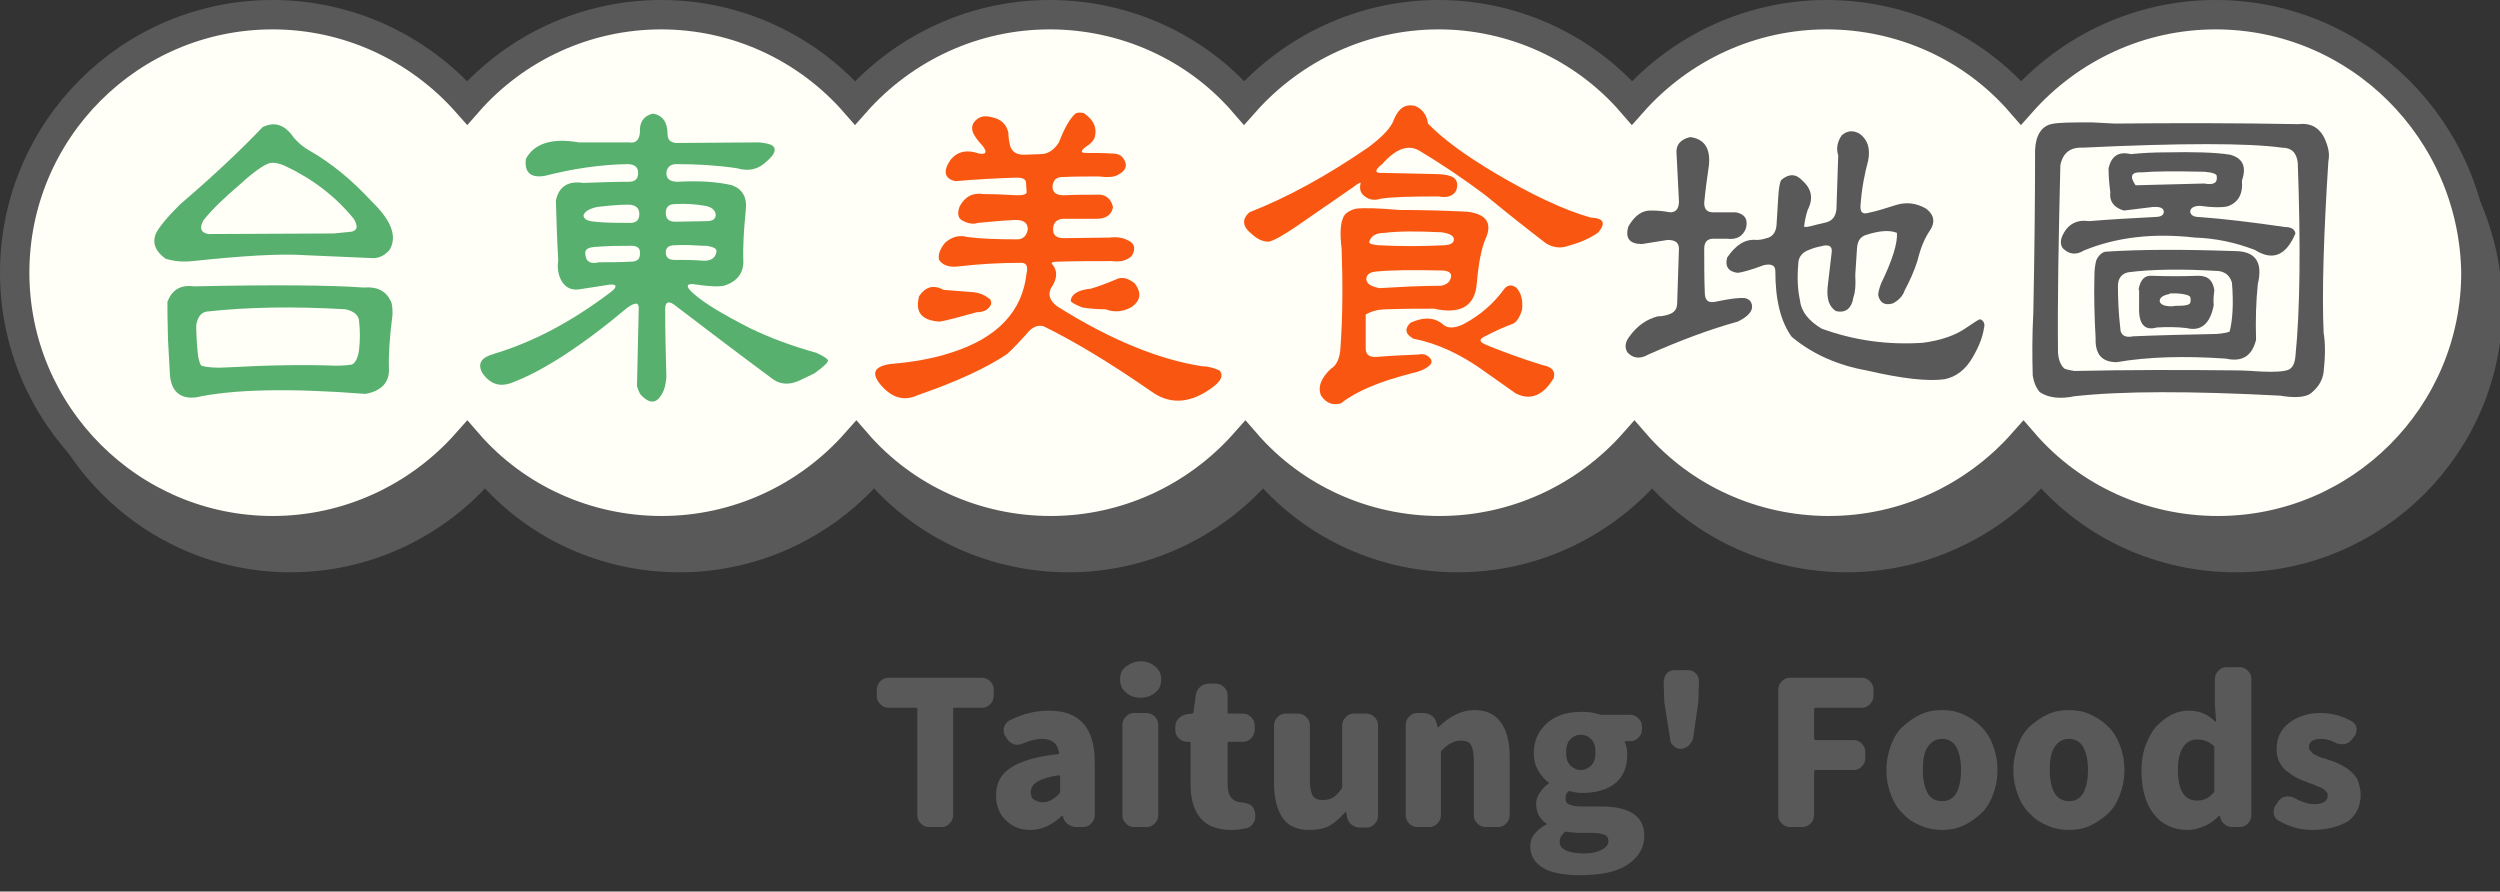 <?xml version="1.0" encoding="utf-8"?>
<!-- Generator: Adobe Illustrator 24.3.0, SVG Export Plug-In . SVG Version: 6.00 Build 0)  -->
<svg version="1.1" id="圖層_1" xmlns="http://www.w3.org/2000/svg" xmlns:xlink="http://www.w3.org/1999/xlink" x="0px" y="0px"
	 width="425.4px" height="151.7px" viewBox="0 0 425.4 151.7" style="enable-background:new 0 0 425.4 151.7;" xml:space="preserve"
	>
<rect x="0" y="0" width="425.4" height="151.7" fill="#333333" stroke="none"/>
<style type="text/css">
	.st0{fill:#595959;stroke:#595959;stroke-width:3;stroke-miterlimit:10;}
	.st1{fill:#FFFFF8;}
	.st2{fill:none;stroke:#595959;stroke-width:5;stroke-miterlimit:10;}
	.st3{enable-background:new    ;}
	.st4{fill:#58B06E;}
	.st5{fill:#F95711;}
	.st6{fill:#595959;}
</style>
<g id="Group_172" transform="translate(-121.51 195.926)">
	<g id="Group_116" transform="translate(127.05 -187.843)">
		<path id="Path_423" class="st0" d="M374.5,0c-12.7,0-24.7,5.5-33.1,15C333.1,5.5,321,0,308.4,0c-12.7,0-24.7,5.5-33.1,15
			C267,5.5,254.9,0,242.2,0c-12.7,0-24.7,5.5-33.1,15c-8.3-9.6-20.4-15-33.1-15c-12.7,0-24.7,5.5-33.1,15C134.7,5.5,122.7,0,110,0
			C97.3,0,85.3,5.5,76.9,15C68.6,5.5,56.6,0,43.9,0C19.6,0,0,19.7,0,43.9s19.7,43.9,43.9,43.9l0,0c12.7,0,24.7-5.5,33.1-15
			c8.3,9.6,20.4,15,33.1,15c12.7,0,24.7-5.5,33.1-15c8.3,9.6,20.4,15,33.1,15c12.7,0,24.7-5.5,33.1-15c8.3,9.6,20.4,15,33.1,15
			c12.7,0,24.7-5.5,33.1-15c8.3,9.6,20.4,15,33.1,15c12.7,0,24.7-5.5,33.1-15c8.3,9.6,20.4,15,33.1,15c24.2,0,43.9-19.7,43.9-43.9
			c0,0,0,0,0,0C418.4,19.6,398.7,0,374.5,0z"/>
	</g>
	<g id="Group_117" transform="translate(124.01 -193.426)">
		<circle id="Ellipse_7" class="st1" cx="43.9" cy="43.9" r="43.9"/>
		<circle id="Ellipse_8" class="st1" cx="110" cy="43.9" r="43.9"/>
		<circle id="Ellipse_9" class="st1" cx="176.1" cy="43.9" r="43.9"/>
		<circle id="Ellipse_10" class="st1" cx="242.3" cy="43.9" r="43.9"/>
		<circle id="Ellipse_11" class="st1" cx="308.4" cy="43.9" r="43.9"/>
		<circle id="Ellipse_12" class="st1" cx="374.5" cy="43.9" r="43.9"/>
	</g>
	<g id="Group_118" transform="translate(124.01 -193.426)">
		<path id="Path_424" class="st2" d="M374.5,0c-12.7,0-24.7,5.5-33.1,15c-8.3-9.6-20.4-15-33.1-15c-12.7,0-24.7,5.5-33.1,15
			C267,5.5,254.9,0,242.3,0c-12.7,0-24.7,5.5-33.1,15c-8.3-9.6-20.4-15-33.1-15c-12.7,0-24.7,5.5-33.1,15C134.7,5.5,122.7,0,110,0
			C97.3,0,85.3,5.5,77,15C68.6,5.5,56.6,0,43.9,0C19.6,0,0,19.7,0,43.9s19.7,43.9,43.9,43.9l0,0c12.7,0,24.7-5.5,33.1-15
			c8.3,9.6,20.4,15,33.1,15c12.7,0,24.7-5.5,33.1-15c8.3,9.6,20.4,15,33.1,15c12.7,0,24.7-5.5,33.1-15c8.3,9.6,20.4,15,33.1,15
			c12.7,0,24.7-5.5,33.1-15c8.3,9.6,20.4,15,33.1,15c12.7,0,24.7-5.5,33.1-15c8.3,9.6,20.4,15,33.1,15c24.2,0,43.9-19.7,43.9-43.9v0
			C418.4,19.6,398.7,0,374.5,0z"/>
	</g>
	<g class="st3">
		<path class="st4" d="M166.2-174.3c2.1-1,3.8-0.4,5.3,1.8c0.8,0.9,1.6,1.6,2.5,2.1c3.9,2.2,7.5,5.2,10.9,8.9
			c3.3,3.2,4.2,5.9,2.9,8.1c-0.8,0.9-1.7,1.4-2.8,1.4l-11.5-0.5c-4.3-0.3-10.7,0.1-19.2,1c-1.8,0.2-3.3,0-4.6-0.4
			c-1.7-1.2-2.3-2.6-1.7-4.2c0.5-1.1,1.9-2.8,4.1-5C157.7-165.9,162.4-170.3,166.2-174.3z M154.5-147.2c13.7-0.3,23.4-0.2,28.9,0.2
			c2.3-0.2,3.8,0.6,4.6,2.3c0.3,0.6,0.3,1.4,0.3,2.3c-0.5,3.9-0.7,7-0.6,9.4c0,2.2-1.3,3.6-4,4.1c-12.9-1-22.5-0.8-28.9,0.6
			c-2.8,0.3-4.3-1.2-4.4-4.3l-0.3-5.5c-0.1-3.1-0.1-5.2-0.1-6.5C150.8-146.6,152.2-147.5,154.5-147.2z M180.3-143.3
			c-8.6-0.5-16.5-0.4-23.7,0.4c-0.9,0.2-1.5,1-1.7,2.3c0,1.4,0.1,3.1,0.3,5.2c0.2,1,0.4,1.6,0.6,1.7c1,0.3,2.4,0.4,4.1,0.3
			c7.2-0.4,13.5-0.5,18.8-0.3c1.2,0,2.1-0.1,2.7-0.2c0.6-0.3,1-1.1,1.2-2.4c0.2-1.7,0.2-3.4,0-5.1
			C182.5-142.3,181.7-143,180.3-143.3z M167.5-168.2c-1.1,0.3-2.8,1.5-5.1,3.6c-2.7,2.3-4.8,4.3-6.3,6.2c-0.7,1.3-0.4,2.1,0.9,2.3
			l21.3-0.1l3-0.3c1-0.2,1.2-0.9,0.4-2.2c-3.1-3.8-7-6.8-11.7-9C168.9-168.2,168-168.3,167.5-168.2z"/>
		<path class="st4" d="M230.4-173.4c-0.1-1.7,0.6-2.8,2.2-3.2c1.7,0.3,2.5,1.5,2.5,3.5c0,1.1,0.7,1.6,2,1.5l13.6-0.1
			c1.1,0.1,1.8,0.3,2.2,0.5c0.8,0.6,0.5,1.5-0.9,2.7c-1.4,1.4-3.1,1.8-5.1,1.2c-3.4-0.5-6.8-0.7-10.3-0.7c-1,0-1.6,0.5-1.7,1.5
			c0,1,0.6,1.5,1.9,1.5c3.7-0.2,6.8,0,9.3,0.6c1.8,0.7,2.6,2.1,2.3,4.4c-0.3,3-0.5,5.9-0.4,8.6c0,2-1.1,3.4-3.3,4.1
			c-1,0.2-2.8,0.1-5.4-0.3c-1.1,0-1,0.6,0.3,1.7c1.8,1.6,5,3.5,9.5,5.8c3.3,1.6,7,3,11.3,4.2c1.3,0.6,1.9,1,2,1.3
			c0,0.4-0.8,1.1-2.3,2.2l-2.5,1.2c-1.9,0.9-3.6,0.7-5.1-0.6c-5.4-4-10.8-8.1-16.3-12.3c-1-0.7-1.5-0.4-1.5,0.8
			c0,3.8,0.1,7.7,0.2,11.6c-0.1,1.3-0.4,2.4-1,3.2c-0.9,1.3-2,1.2-3.4-0.3c-0.3-0.5-0.5-1-0.6-1.5l0.3-13.2c0-1-0.6-1-1.9-0.1
			c-8,6.7-14.6,10.9-19.7,12.8c-2.1,0.8-3.8,0.2-5.1-1.8c-0.7-1.5-0.1-2.5,2-3.1c6.7-2,13.3-5.5,19.9-10.5c1.2-0.9,1.1-1.4-0.1-1.3
			l-5.2,0.8c-1.2,0.2-2.2-0.2-2.9-1.2c-0.7-1.1-0.9-2.4-0.7-3.7c-0.2-3.4-0.3-6.8-0.4-10.2c0.5-2.4,2.1-3.4,4.7-3
			c2.6-0.1,5.2-0.2,7.7-0.2c1.1,0,1.6-0.5,1.6-1.5c0-1-0.6-1.5-1.9-1.5c-4.7,0.1-9.3,0.8-14,2c-2.4,0.4-3.5-0.6-3.2-2.9
			c1.4-2.6,4.4-3.6,9-2.8h8.5C229.7-171.5,230.3-172.1,230.4-173.4z M228.4-161.1c-1.8,0-3.6,0.2-5.3,0.4c-1.4,0.3-2.1,0.8-2.3,1.4
			c0,0.6,0.6,1,1.9,1.1c1.9,0.2,4,0.2,6,0.2c1.1,0,1.6-0.5,1.6-1.5S229.7-161.1,228.4-161.1z M228.9-154.1c-1.8,0-3.9,0-6.3,0.2
			c-1,0.1-1.5,0.4-1.5,1c0,1.4,0.8,2,2.3,1.6c1.7,0,3.5,0,5.4-0.1c1.1,0,1.6-0.4,1.6-1.3C230.5-153.7,230-154.1,228.9-154.1z
			 M241.5-160.9c-1.7-0.3-3.4-0.4-5.1-0.3c-1.1,0-1.6,0.5-1.6,1.5s0.5,1.5,1.6,1.5l5.4-0.1c1,0,1.5-0.4,1.5-1.1
			C243.2-160.2,242.6-160.7,241.5-160.9z M241.7-154.1h-0.5c-1.6-0.1-3.2-0.2-4.8-0.1c-1.1,0-1.6,0.4-1.6,1.2c0,0.9,0.5,1.3,1.5,1.3
			c1.5,0,3,0,4.4,0.1c1.6,0.2,2.5-0.3,2.7-1.4C243.6-153.6,243-153.9,241.7-154.1z"/>
	</g>
	<g class="st3">
		<path class="st5" d="M304.5-176.6c0.3-0.2,0.8-0.2,1.4-0.1c1.8,1.2,2.4,2.7,1.8,4.4c-0.2,0.3-0.5,0.7-0.9,1
			c-1.4,0.9-1.6,1.4-0.5,1.4c1.4,0,2.9,0,4.5,0.1c1.1,0,1.8,0.4,2.2,1.5c0.3,0.9-0.2,1.6-1.4,2.2c-0.6,0.3-1.6,0.4-3.1,0.2
			c-2,0-4.1,0-6.2,0.1c-1.1,0-1.6,0.6-1.7,1.6c0,1,0.6,1.5,1.9,1.5c2.1-0.1,4.1-0.1,6.2-0.1c1.1,0.1,1.9,0.8,2.2,2.1
			c-0.2,1.2-1,1.9-2.5,2h-5.8c-1.3,0-1.9,0.7-1.9,1.8c0,1,0.6,1.5,1.8,1.5l7.8-0.1c1.5-0.2,2.7,0.1,3.7,0.8c0.6,0.5,0.7,1.3,0.1,2.3
			c-0.8,0.8-1.9,1.1-3.4,0.9c-3,0-6.1,0-9.2,0.1c-1,0-1.3,0.2-0.8,0.6c0.8,1.1,0.7,2.4-0.4,4c-0.5,1.1-0.1,2.1,1.1,3
			c9.2,5.8,17.5,9.1,24.7,10.2c1,0,2,0.3,2.9,0.7c0.8,0.9,0.3,1.9-1.6,3.2c-3.6,2.5-7,2.6-10.1,0.3c-7.2-5-13.3-8.6-18.2-11
			c-1-0.3-2,0.1-3,1.4c-1,1.1-2,2.2-3.2,3.3c-3.4,2.3-8.5,4.7-15.2,7c-2.3,1.1-4.4,0.5-6.3-1.7c-1.7-2-1.2-3.2,1.7-3.6
			c3.7-0.3,7.1-0.9,10.2-1.9c7.9-2.5,12.2-7,12.9-13.6c0.3-1.2-0.1-1.8-1.2-1.7c-3.4,0-6.9,0.2-10.3,0.6c-1.6,0.2-2.7-0.1-3.4-1.1
			c-0.2-0.8,0.1-1.8,1-2.9c1.1-1,2.4-1.4,3.8-1c2.2,0.3,5.1,0.4,8.5,0.4c1,0,1.6-0.6,1.8-1.7c0-1.1-0.7-1.6-2.1-1.6
			c-2.1,0.1-4.3,0.3-6.4,0.5c-0.8,0.3-1.8,0.1-2.8-0.5c-0.6-0.4-0.7-1.2-0.3-2.3c0.9-1.7,2.3-2.4,4.1-2.1c1.9,0,3.8,0.1,5.7,0.2
			c1.1,0,1.6-0.2,1.6-0.5l-0.1-1.6c0-0.6-0.5-0.9-1.6-0.9c-3.5,0.1-6.9,0.3-10.4,0.6c-1.9-0.4-2.2-1.7-0.8-3.7
			c1.2-1.4,2.8-1.7,4.8-1c1.2,0.2,1.4-0.2,0.7-1.2c-1-1.1-1.6-1.9-1.8-2.6c-0.2-0.8,0-1.4,0.7-2c0.6-0.5,1.4-0.7,2.5-0.4
			c1.6,0.3,2.6,1.2,2.9,2.7c0,0.7,0.1,1.4,0.3,2.2c0.3,1,1.1,1.5,2.3,1.5l2.9-0.1c1.1,0,2.2-0.6,3.1-2
			C302.6-174.1,303.6-175.8,304.5-176.6z M277.9-145.5c1.1-1.7,2.5-2,4.2-1.1l5.1,0.4c1,0.1,1.9,0.5,2.8,1.2c0.3,0.6,0.2,1-0.2,1.4
			c-0.4,0.5-1.1,0.8-2.1,0.8c-2.9,0.8-5,1.4-6.3,1.6C278.3-141.4,277.2-142.8,277.9-145.5z M311.7-148.5c0.8-0.3,1.8-0.1,2.9,0.8
			c1.2,1.6,1,2.9-0.5,4c-1.4,0.8-2.9,1-4.5,0.4c-1.3,0-2.6-0.1-3.9-0.3c-1.3-0.5-1.9-0.9-2-1.1c0.1-1.2,1.3-1.9,3.4-2.1
			C308.2-147.1,309.8-147.7,311.7-148.5z"/>
		<path class="st5" d="M358.7-175.6c0.8-1.9,1.9-2.7,3.6-2.3c1.2,0.5,2,1.5,2.2,3c2.5,2.6,6.2,5.3,11.2,8.3
			c6.4,3.8,11.9,6.4,16.5,7.7c2.2,0.1,2.6,0.9,1.3,2.5c-1.2,0.9-2.9,1.7-5.1,2.3c-1.4,0.5-2.6,0.3-3.8-0.4
			c-3.4-2.6-6.8-5.3-10.2-8.1c-4.1-3.1-7.9-5.6-11.4-7.7c-1.9-1.1-4-0.3-6.3,2.3c-1.4,1.1-1.3,1.6,0.2,1.5l9.1,0.2
			c0.8,0,1.7,0.1,2.5,0.4c0.9,0.4,1.2,1.2,0.8,2.4c-0.5,0.9-1.5,1.3-3,1c-4.9,0-8.2,0.1-9.9,0.4c-0.9,0.3-1.8,0.2-2.5-0.3
			c-0.8-0.5-1.1-1.2-0.9-2.2c0.2-0.4-0.2-0.3-1.2,0.5l-9.7,6.7c-2.2,1.5-3.8,2.4-4.7,2.6c-1,0-1.9-0.4-2.9-1.3
			c-1.6-1.3-1.7-2.5-0.4-3.7c6.4-2.5,13.2-6.2,20.3-11.1C356.8-172.7,358.3-174.3,358.7-175.6z M352.1-160.4c1.5-0.2,4-0.1,7.5,0.2
			c3.8,0,7.6,0.1,11.6,0.3c3.2,0.4,4.3,1.9,3.1,4.6c-0.7,1.6-1.2,4.1-1.5,7.6c-0.3,3.9-2.8,5.3-7.3,4.3c-2.5,0-5.1,0-7.9,0.1
			c-1.5,0-2.7,0.3-3.7,0.9v5.8c0,1,0.6,1.5,1.9,1.4c2.4-0.2,4.7-0.3,7.1-0.4c0.9-0.2,1.6,0.1,2.1,0.8c0.2,0.4,0.1,0.8-0.4,1.2
			c-0.6,0.5-1.5,0.9-2.9,1.2c-5.5,1.4-9.5,3.1-12,5.1c-1.4,0.4-2.5,0-3.4-1.3c-0.6-1.5,0-3,1.7-4.6c0.9-0.5,1.5-1.7,1.6-3.5
			c0.4-5.6,0.4-11.2,0.2-16.9c-0.3-2.5-0.2-4.2,0.2-5.1C350.2-159.5,350.9-160,352.1-160.4z M366.7-149.9c-4.7-0.1-8.4-0.1-11.2,0.2
			c-1,0.1-1.5,0.6-1.5,1.3c0.1,0.8,0.8,1.2,2.2,1.5c3.5-0.2,7-0.4,10.5-0.4c1-0.2,1.5-0.6,1.7-1.4
			C368.6-149.5,368-149.9,366.7-149.9z M366.8-156.4c-4.1-0.2-7.3-0.2-9.7,0.1c-1.4,0-2.3,0.5-2.6,1.5c-0.1,0.3,0.4,0.5,1.5,0.6
			c3.8,0.2,7.6,0.2,11.4,0c1-0.1,1.5-0.4,1.5-1C368.9-155.8,368.2-156.2,366.8-156.4z M377.5-146.8c0.6-0.7,1.3-0.7,2-0.2
			c0.8,0.8,1.2,2.1,1,3.8c-0.3,1-0.7,1.8-1.4,2.3c-1.6,0.6-3.2,1.3-4.9,2.2c-1.1,0.5-1,1,0.3,1.5c2.7,1.1,5.9,2.3,9.5,3.4
			c1.6,0.3,2.2,1,1.9,2.2c-1.8,3-4,3.9-6.5,2.6l-5.1-3.6c-4.1-3-8.2-4.9-12.3-5.7c-1.4-0.8-1.5-1.7-0.5-2.7c2.4-1.1,4.3-0.9,5.7,0.4
			c0.8,0.6,2,0.5,3.4-0.2C373.4-142.3,375.7-144.3,377.5-146.8z"/>
	</g>
	<g class="st3">
		<path class="st6" d="M409.1-172.6c2.4,0.3,3.5,1.9,3.2,4.8c-0.3,2.1-0.6,4.2-0.8,6.4c0,1.1,0.5,1.6,1.5,1.6h3.9
			c1.5,0.3,2.1,1.2,1.7,2.7c-0.5,1.4-1.6,2-3.2,1.8H413c-1,0-1.5,0.6-1.5,1.7c0,2.5,0,5,0.1,7.5c0,1.3,0.6,1.8,1.9,1.5
			c2.4-0.5,4-0.7,4.9-0.6c0.5,0.1,0.8,0.3,1,0.6c0.7,1.2-0.1,2.4-2.2,3.4c-4.7,1.3-9.8,3.2-15.2,5.6c-1.4,0.8-2.6,0.7-3.6-0.4
			c-0.5-0.9-0.3-1.8,0.4-2.7c1.3-1.8,2.9-2.9,4.8-3.4c0.6,0,1.2-0.1,1.8-0.3c1-0.3,1.5-0.9,1.5-2l0.3-9.2c0-1-0.6-1.5-1.9-1.5
			l-4.4,0.7c-2.1,0-2.9-1-2.3-3c1.1-1.9,2.4-2.8,4-2.7c1,0,2,0.1,3.1,0.3c1,0,1.5-0.6,1.5-1.9l-0.4-7.9
			C406.6-171.2,407.4-172.2,409.1-172.6z M434.9-172.9c0.9-0.8,1.9-0.9,3-0.3c1.4,1,1.9,2.5,1.5,4.6c-0.6,2.2-1.1,4.7-1.3,7.6
			c-0.1,1.1,0.3,1.6,1.3,1.3c1.5-0.3,3-0.8,4.6-1.3c1.8-0.6,3.6-0.4,5.3,0.6c1.4,1.1,1.5,2.4,0.6,3.7c-0.9,1.3-1.6,3-2.1,5.1
			c-0.6,1.9-1.4,3.6-2.2,5.1c-0.3,0.9-0.9,1.6-2,2.2c-1.4,0.4-2.2-0.1-2.5-1.4c0-0.5,0.2-1.2,0.5-2c1.9-3.9,2.8-6.8,2.7-8.6
			c-1.2-0.5-2.9-0.4-5.1,0.3c-1.1,0.3-1.6,1-1.7,2.3l-0.3,4.6c0.1,1.7,0,2.9-0.3,3.7c-0.3,2-1.4,2.8-3,2.4c-1.1-0.7-1.6-2-1.4-4.1
			l0.7-6c0.1-1-0.6-1.3-1.9-0.9c-0.6,0.1-1.3,0.3-2,0.6c-1.1,0.4-1.8,1.2-1.8,2.4c-0.2,2.4-0.1,4.4,0.3,6.2c0.2,1.9,1.5,3.5,3.7,4.8
			c5.5,2,11.2,2.8,17.2,2.4c3.1-0.4,5.7-1.3,7.6-2.7c1.2-0.8,1.9-1.3,2.2-1.3c0.6,0.3,0.8,0.8,0.6,1.5c-0.2,1.4-0.8,3.1-2,5.1
			c-1.1,1.9-2.7,3.2-4.7,3.6c-2.8,0.4-7.3-0.1-13.3-1.5c-5-0.9-9.2-2.8-12.7-5.7c-1.9-2.6-2.8-6.3-2.8-11.2c0-1-0.7-1.3-2-1
			c-2.1,0.8-3.6,1.2-4.4,1.3c-1.6-0.2-2.2-1.1-1.8-2.6c1.5-2.2,3.1-3.2,5-3c0.5,0,1.1-0.1,1.7-0.3c1-0.2,1.6-1,1.7-2.2l0.3-4.9
			c0.1-1.6,0.3-2.5,0.5-2.8c1.3-1.1,2.5-1.1,3.6,0.1c1.6,1.4,1.9,3.1,0.9,5c-0.3,0.9-0.5,1.9-0.6,2.8c0,0.2,0.7,0.1,2.1-0.3l1.7-0.4
			c1-0.3,1.6-1,1.7-2.3l0.3-9.1C433.9-170.7,434.2-171.9,434.9-172.9z"/>
		<path class="st6" d="M470.5-174.8c1.2-0.3,3.6-0.3,7-0.3l3.9,0.2c10.3-0.1,20.7-0.1,31.2,0.1c2.6-0.3,4.2,1,5,3.9
			c0.2,0.7,0.3,1.5,0.1,2.5c-0.8,12.6-1.1,22.3-0.8,29.1c0.3,1.7,0.3,4,0,6.7c-0.2,1.5-1,2.7-2.3,3.7c-1,0.6-2.7,0.7-5.1,0.3
			c-15.2-0.8-26.9-0.8-35,0.1c-2.4,0.5-4.4,0.3-5.9-0.7c-0.6-0.7-1-1.6-1.2-2.8c-0.1-3.5-0.1-7,0.1-10.7c0.2-10.1,0.3-19.3,0.3-27.7
			C467.9-172.9,468.9-174.4,470.5-174.8z M509.8-170.8c-5.8-0.8-17.1-0.8-33.9,0c-2.1-0.1-3.4,0.9-3.8,3c-0.3,12.4-0.5,23-0.4,31.9
			c0.1,1.3,0.5,2.2,1.1,2.7c0.5,0.2,1.1,0.3,1.7,0.4c9.1-0.2,18.3-0.2,27.4-0.1c1.4,0,2.9,0.1,4.5,0.2c2.2,0.1,3.7,0,4.5-0.3
			c0.7-0.3,1.1-1.1,1.2-2.3c0.8-7.9,0.9-18.9,0.4-32.9C512.3-170,511.4-170.8,509.8-170.8z M484.1-169.7c1.9-0.2,3.9-0.3,5.9-0.3
			c4.8-0.1,8.5,0,11,0.4c2.2,0.6,2.8,2.1,2,4.4c0.2,2.4-0.7,3.8-2.5,4.4c-1,0.2-2.5,0.2-4.6-0.1c-1,0-1.6,0.3-1.7,0.9
			c0,0.6,0.5,1,1.5,1c4.2,0.3,9.1,0.9,14.6,1.7c1.1,0,1.7,0.4,1.8,1.1c-1.6,3.8-3.9,4.7-6.9,2.8c-3.4-1.3-6.8-2-10.2-2.1
			c-7-0.8-13.3-0.1-18.9,2.2c-1.3,0.8-2.5,0.7-3.6-0.4c-0.4-0.6-0.4-1.3-0.1-2c0.9-2.1,2.5-2.9,4.6-2.6c3.6-0.3,7.3-0.5,11.1-0.7
			c1.1,0,1.6-0.3,1.6-0.9c0-0.6-0.6-0.9-1.9-0.8l-4.9,0.6c-1.7-0.5-2.5-1.6-2.3-3.1c-0.2-1.5-0.3-2.9-0.3-4.1
			C480.8-169.4,482-170.2,484.1-169.7z M479.8-153.1c6-0.4,13.3-0.4,22-0.1c3.5,0,4.8,1.9,3.9,5.6c-0.3,2.9-0.4,6-0.3,9.5
			c-0.7,2.8-2.4,3.8-5.1,3.2c-7.2-0.5-13.4-0.3-18.6,0.6c-2.5,0-3.7-1.3-3.6-4.1c-0.2-3.6-0.3-7.1-0.2-10.7c0-0.8,0.1-1.7,0.3-2.5
			C478.6-152.5,479.2-153,479.8-153.1z M499.1-149.8c-6.4-0.4-11.5-0.3-15.4,0.2c-1.1,0.2-1.8,1-1.8,2.3c0,2.2,0.1,4.7,0.4,7.2
			c0,1.2,0.8,1.7,2.2,1.4c4.7-0.2,9.5-0.3,14.2-0.4c1.3-0.1,2-0.3,2.2-0.4c0.5-1.9,0.7-4.7,0.4-8.3
			C501-148.9,500.3-149.6,499.1-149.8z M496.6-166.7c-4.8-0.1-8.4-0.1-10.6,0.1c-1.8-0.1-2.2,0.6-1.1,2.2l11.7-0.3
			c1.6,0.3,2.3-0.1,2.1-1.3C498.7-166.3,498-166.6,496.6-166.7z M485.4-146.6c0.3-1.7,1-2.5,2.3-2.4c2.6,0.1,5.2,0.1,7.9,0
			c1.7,0,2.5,0.9,2.7,2.5c-0.1,0.8-0.2,1.7-0.1,2.5c-0.6,3.2-2.2,4.5-4.6,3.9c-1.7-0.2-3.4-0.2-5.1-0.1c-2.1,0.6-3.1-0.6-3-3.5
			V-146.6z M490.7-145.9c-1.1,0.2-1.7,0.6-1.7,1.2c0.1,0.6,0.8,0.9,2.1,0.9c0.5-0.1,0.9-0.1,1.4-0.1c1,0,1.6-0.2,1.7-0.5
			c0.1-0.3,0.1-0.7,0-1c-0.2-0.3-0.9-0.5-2.2-0.6H490.7z"/>
	</g>
	<g class="st3">
		<path class="st6" d="M279.6-55.2c-0.6,0-1-0.2-1.4-0.6s-0.6-0.8-0.6-1.4v-18.1c0-0.2-0.1-0.2-0.3-0.2h-4.6c-0.6,0-1-0.2-1.4-0.6
			s-0.6-0.8-0.6-1.4v-1.1c0-0.5,0.2-1,0.6-1.4s0.8-0.6,1.4-0.6h15.9c0.5,0,1,0.2,1.4,0.6s0.6,0.8,0.6,1.4v1.1c0,0.5-0.2,1-0.6,1.4
			s-0.8,0.6-1.4,0.6h-4.7c-0.2,0-0.2,0.1-0.2,0.2v18.1c0,0.5-0.2,1-0.6,1.4s-0.8,0.6-1.4,0.6H279.6z"/>
		<path class="st6" d="M296.8-54.7c-1.7,0-3.1-0.6-4.2-1.7s-1.6-2.5-1.6-4.2c0-2,0.8-3.6,2.5-4.7s4.3-1.9,8-2.3
			c0.2,0,0.3-0.1,0.2-0.3c-0.2-1.5-1.2-2.3-2.9-2.3c-1,0-2.1,0.3-3.3,0.8c-0.3,0.1-0.6,0.2-0.9,0.2c-0.2,0-0.4,0-0.6-0.1
			c-0.5-0.2-0.9-0.5-1.2-1l-0.3-0.5c-0.2-0.3-0.2-0.6-0.2-0.9c0-0.2,0-0.4,0.1-0.6c0.2-0.5,0.5-0.9,1-1.1c2.2-1.1,4.4-1.6,6.6-1.6
			c5.2,0,7.8,2.9,7.8,8.8v9c0,0.5-0.2,1-0.6,1.4s-0.8,0.6-1.4,0.6h-1.2c-0.5,0-1-0.2-1.4-0.5s-0.7-0.7-0.8-1.2l0-0.1
			c0,0-0.1-0.1-0.1-0.1s-0.1,0-0.1,0C300.5-55.5,298.7-54.7,296.8-54.7z M298.9-59.4c1,0,1.9-0.5,2.8-1.4c0.1-0.1,0.2-0.3,0.2-0.4
			v-2.6c0-0.1-0.1-0.2-0.2-0.2c0,0,0,0-0.1,0c-3.2,0.5-4.7,1.4-4.7,2.9c0,0.6,0.2,1,0.5,1.2S298.3-59.4,298.9-59.4z"/>
		<path class="st6" d="M315.6-77.2c-1,0-1.9-0.3-2.5-0.9c-0.7-0.6-1-1.3-1-2.2c0-0.9,0.3-1.7,1-2.2s1.5-0.9,2.5-0.9
			c1,0,1.8,0.3,2.5,0.9s1,1.3,1,2.2c0,0.9-0.3,1.7-1,2.2C317.4-77.5,316.6-77.2,315.6-77.2z M314.5-55.2c-0.6,0-1-0.2-1.4-0.6
			s-0.6-0.8-0.6-1.4v-15.4c0-0.5,0.2-1,0.6-1.4s0.8-0.6,1.4-0.6h2.1c0.5,0,1,0.2,1.4,0.6s0.6,0.8,0.6,1.4v15.4c0,0.5-0.2,1-0.6,1.4
			s-0.8,0.6-1.4,0.6H314.5z"/>
		<path class="st6" d="M331-54.7c-2.3,0-4.1-0.7-5.2-2s-1.7-3.2-1.7-5.6v-7.2c0-0.2-0.1-0.2-0.2-0.2h-0.4c-0.5,0-1-0.2-1.4-0.6
			s-0.6-0.8-0.6-1.4v-0.6c0-0.6,0.2-1,0.6-1.4s0.8-0.6,1.4-0.7l0.8-0.1c0.2,0,0.3-0.1,0.3-0.3l0.4-2.9c0.1-0.6,0.3-1,0.8-1.4
			s0.9-0.5,1.5-0.5h1.1c0.5,0,1,0.2,1.4,0.6c0.4,0.4,0.6,0.8,0.6,1.4v2.9c0,0.2,0.1,0.2,0.2,0.2h2.4c0.5,0,1,0.2,1.4,0.6
			s0.6,0.8,0.6,1.4v0.8c0,0.5-0.2,1-0.6,1.4s-0.8,0.6-1.4,0.6h-2.4c-0.2,0-0.2,0.1-0.2,0.2v7.1c0,1.9,0.8,2.9,2.3,3
			c0.6,0,1.1,0.2,1.5,0.4s0.7,0.6,0.8,1.1l0.1,0.5c0,0.2,0,0.3,0,0.5c0,0.4-0.1,0.7-0.3,1c-0.3,0.5-0.7,0.8-1.2,0.9
			C332.7-54.8,331.9-54.7,331-54.7z"/>
		<path class="st6" d="M344.3-54.7c-2.1,0-3.6-0.7-4.5-2s-1.5-3.3-1.5-5.8v-10c0-0.5,0.2-1,0.6-1.4s0.8-0.6,1.4-0.6h2.1
			c0.5,0,1,0.2,1.4,0.6s0.6,0.8,0.6,1.4v9.3c0,1.3,0.2,2.2,0.5,2.7s0.9,0.7,1.7,0.7c0.7,0,1.2-0.1,1.7-0.4s0.9-0.7,1.4-1.4
			c0.1-0.1,0.2-0.3,0.2-0.4v-10.5c0-0.5,0.2-1,0.6-1.4s0.8-0.6,1.4-0.6h2.1c0.5,0,1,0.2,1.4,0.6s0.6,0.8,0.6,1.4v15.4
			c0,0.5-0.2,1-0.6,1.4s-0.8,0.6-1.4,0.6h-1c-0.6,0-1.1-0.2-1.5-0.5s-0.7-0.8-0.8-1.4l-0.1-0.7c0,0-0.1-0.1-0.1-0.1s-0.1,0-0.1,0.1
			c-0.9,1-1.8,1.8-2.7,2.3S345.6-54.7,344.3-54.7z"/>
		<path class="st6" d="M362.7-55.2c-0.6,0-1-0.2-1.4-0.6s-0.6-0.8-0.6-1.4v-15.4c0-0.5,0.2-1,0.6-1.4s0.8-0.6,1.4-0.6h1
			c0.6,0,1.1,0.2,1.5,0.5s0.7,0.8,0.8,1.4l0.1,0.4c0,0,0,0.1,0.1,0.1s0.1,0,0.1,0c1.9-1.9,4-2.9,6.1-2.9c2,0,3.5,0.7,4.5,2.1
			c1,1.4,1.5,3.3,1.5,5.8v10c0,0.5-0.2,1-0.6,1.4s-0.8,0.6-1.4,0.6h-2.1c-0.6,0-1-0.2-1.4-0.6s-0.6-0.8-0.6-1.4v-9.3
			c0-1.3-0.2-2.2-0.5-2.7s-0.9-0.7-1.7-0.7c-0.6,0-1.1,0.1-1.6,0.4c-0.5,0.2-1,0.6-1.6,1.2c-0.1,0.1-0.2,0.2-0.2,0.4v10.7
			c0,0.5-0.2,1-0.6,1.4s-0.8,0.6-1.4,0.6H362.7z"/>
		<path class="st6" d="M390-47c-1.5,0-2.9-0.2-4.1-0.5c-1.2-0.3-2.2-0.9-2.9-1.6s-1.1-1.7-1.1-2.8c0-0.8,0.2-1.5,0.7-2.1
			s1.1-1.2,2-1.6c0,0,0.1-0.1,0.1-0.1s0-0.1-0.1-0.1c-1.1-0.8-1.7-1.9-1.7-3.3c0-0.7,0.2-1.3,0.6-1.9s0.9-1.2,1.5-1.6
			c0,0,0.1-0.1,0.1-0.1c0,0,0-0.1-0.1-0.1c-0.7-0.5-1.3-1.2-1.8-2.1s-0.7-1.8-0.7-2.9c0-1.5,0.4-2.8,1.2-3.9s1.8-1.9,3-2.4
			s2.5-0.7,4-0.7c1,0,2,0.1,2.8,0.4c0.2,0,0.3,0.1,0.5,0.1h4.9c0.6,0,1,0.2,1.4,0.6s0.6,0.8,0.6,1.4v0.5c0,0.6-0.2,1-0.6,1.4
			c-0.4,0.4-0.8,0.6-1.4,0.6h-0.8c-0.1,0-0.1,0-0.1,0.1s0,0.1,0,0.1c0.3,0.6,0.4,1.3,0.4,2.1c0,2.1-0.7,3.8-2.1,4.9
			s-3.3,1.6-5.6,1.6c-0.6,0-1.3-0.1-2-0.3c-0.2,0-0.3,0-0.4,0.1c-0.3,0.3-0.4,0.7-0.4,1.2s0.2,0.8,0.7,1s1.2,0.3,2.2,0.3h3.1
			c5,0,7.4,1.7,7.4,5c0,2.1-1,3.7-3,5S393.4-47,390-47z M391-50.7c1.2,0,2.3-0.2,3-0.6c0.8-0.4,1.2-0.9,1.2-1.5
			c0-0.5-0.2-0.9-0.7-1.1s-1.2-0.3-2.1-0.3h-1.8c-1.1,0-2-0.1-2.5-0.2c0,0-0.1,0-0.1,0c-0.1,0-0.2,0-0.3,0.1c-0.5,0.5-0.8,1-0.8,1.6
			c0,0.7,0.4,1.2,1.1,1.5C388.7-50.9,389.7-50.7,391-50.7z M390.5-64.9c0.7,0,1.3-0.3,1.8-0.8s0.7-1.3,0.7-2.2c0-1-0.2-1.7-0.7-2.2
			c-0.5-0.5-1-0.8-1.8-0.8s-1.3,0.3-1.8,0.8s-0.7,1.3-0.7,2.2c0,1,0.2,1.7,0.7,2.2S389.8-64.9,390.5-64.9z"/>
		<path class="st6" d="M408.8-69c-0.4,0.3-0.8,0.5-1.3,0.5s-0.9-0.2-1.2-0.5c-0.4-0.3-0.6-0.7-0.6-1.2l-1-6.3l-0.1-3.4
			c0-0.5,0.2-1,0.5-1.4s0.8-0.6,1.4-0.6h2.2c0.6,0,1,0.2,1.4,0.6s0.5,0.8,0.5,1.4l-0.1,3.4l-0.9,6.3C409.4-69.7,409.1-69.3,408.8-69
			z"/>
		<path class="st6" d="M426.1-55.2c-0.5,0-1-0.2-1.4-0.6s-0.6-0.8-0.6-1.4v-21.4c0-0.5,0.2-1,0.6-1.4s0.8-0.6,1.4-0.6h12.2
			c0.6,0,1,0.2,1.4,0.6s0.6,0.8,0.6,1.4v1.1c0,0.5-0.2,1-0.6,1.4s-0.8,0.6-1.4,0.6h-7.8c-0.2,0-0.3,0.1-0.3,0.2v5
			c0,0.2,0.1,0.3,0.3,0.3h6.4c0.6,0,1,0.2,1.4,0.6c0.4,0.4,0.6,0.8,0.6,1.4v1.1c0,0.6-0.2,1-0.6,1.4c-0.4,0.4-0.8,0.6-1.4,0.6h-6.4
			c-0.2,0-0.3,0.1-0.3,0.3v7.4c0,0.5-0.2,1-0.6,1.4s-0.8,0.6-1.4,0.6H426.1z"/>
		<path class="st6" d="M452-54.7c-1.2,0-2.4-0.2-3.6-0.7s-2.2-1.1-3-2c-0.9-0.8-1.6-1.9-2.1-3.2s-0.8-2.7-0.8-4.3
			c0-1.5,0.3-3,0.8-4.3c0.5-1.3,1.2-2.4,2.1-3.2c0.9-0.8,1.9-1.5,3-2s2.3-0.7,3.6-0.7c1.2,0,2.4,0.2,3.5,0.7s2.1,1.1,3,2
			c0.9,0.8,1.6,1.9,2.1,3.2c0.5,1.3,0.8,2.7,0.8,4.3c0,1.6-0.3,3-0.8,4.3s-1.2,2.4-2.1,3.2c-0.9,0.8-1.9,1.5-3,2
			S453.2-54.7,452-54.7z M452-59.6c1.1,0,1.9-0.5,2.4-1.4s0.8-2.2,0.8-3.9s-0.3-3-0.8-3.9s-1.4-1.4-2.4-1.4c-1.1,0-1.9,0.5-2.5,1.4
			s-0.8,2.2-0.8,3.9s0.3,3,0.8,3.9S450.8-59.6,452-59.6z"/>
		<path class="st6" d="M473.6-54.7c-1.2,0-2.4-0.2-3.6-0.7s-2.2-1.1-3-2c-0.9-0.8-1.6-1.9-2.1-3.2s-0.8-2.7-0.8-4.3
			c0-1.5,0.3-3,0.8-4.3c0.5-1.3,1.2-2.4,2.1-3.2c0.9-0.8,1.9-1.5,3-2s2.3-0.7,3.6-0.7c1.2,0,2.4,0.2,3.5,0.7s2.1,1.1,3,2
			c0.9,0.8,1.6,1.9,2.1,3.2c0.5,1.3,0.8,2.7,0.8,4.3c0,1.6-0.3,3-0.8,4.3s-1.2,2.4-2.1,3.2c-0.9,0.8-1.9,1.5-3,2
			S474.8-54.7,473.6-54.7z M473.6-59.6c1.1,0,1.9-0.5,2.4-1.4s0.8-2.2,0.8-3.9s-0.3-3-0.8-3.9s-1.4-1.4-2.4-1.4
			c-1.1,0-1.9,0.5-2.5,1.4s-0.8,2.2-0.8,3.9s0.3,3,0.8,3.9S472.5-59.6,473.6-59.6z"/>
		<path class="st6" d="M493.8-54.7c-2.4,0-4.4-0.9-5.8-2.7s-2.1-4.3-2.1-7.4c0-1.5,0.2-2.9,0.7-4.3c0.5-1.3,1.1-2.4,1.8-3.2
			c0.8-0.8,1.6-1.5,2.6-2s1.9-0.7,3-0.7c1,0,1.8,0.2,2.5,0.5c0.7,0.3,1.4,0.8,2,1.4c0,0,0.1,0.1,0.1,0c0,0,0.1-0.1,0-0.1l-0.2-2.7
			v-4.5c0-0.6,0.2-1,0.6-1.4c0.4-0.4,0.8-0.6,1.4-0.6h2.2c0.6,0,1,0.2,1.4,0.6c0.4,0.4,0.6,0.8,0.6,1.4v23.2c0,0.5-0.2,1-0.6,1.4
			s-0.8,0.6-1.4,0.6h-1.3c-0.5,0-1-0.2-1.3-0.5c-0.4-0.3-0.6-0.7-0.7-1.2l0-0.1c0,0-0.1-0.1-0.1-0.1s-0.1,0-0.1,0
			c-0.7,0.7-1.5,1.3-2.4,1.7C495.5-54.9,494.7-54.7,493.8-54.7z M495.4-59.7c1.2,0,2.1-0.5,2.8-1.4c0.1-0.1,0.1-0.3,0.1-0.5v-7.1
			c0-0.2-0.1-0.3-0.2-0.4c-0.8-0.7-1.7-1-2.8-1c-0.9,0-1.7,0.4-2.3,1.3s-0.9,2.2-0.9,3.8C492.1-61.4,493.2-59.7,495.4-59.7z"/>
		<path class="st6" d="M515-54.7c-2,0-3.9-0.5-5.8-1.6c-0.5-0.3-0.7-0.7-0.8-1.2c0-0.1,0-0.2,0-0.3c0-0.4,0.1-0.8,0.4-1.2l0.4-0.6
			c0.3-0.4,0.7-0.7,1.3-0.8c0.1,0,0.3,0,0.4,0c0.4,0,0.8,0.1,1.1,0.3c1.1,0.6,2.2,1,3.3,1c1.5,0,2.3-0.5,2.3-1.5
			c0-0.2,0-0.3-0.1-0.4s-0.2-0.3-0.3-0.4s-0.3-0.2-0.4-0.3s-0.3-0.2-0.6-0.3s-0.5-0.2-0.7-0.3s-0.4-0.2-0.8-0.3s-0.7-0.3-0.8-0.3
			c-0.7-0.3-1.3-0.5-1.8-0.8s-1.1-0.7-1.6-1.1c-0.5-0.4-0.9-1-1.2-1.6s-0.4-1.3-0.4-2.1c0-1.8,0.7-3.3,2.1-4.4s3.2-1.7,5.4-1.7
			c1.9,0,3.6,0.5,5.3,1.4c0.5,0.3,0.7,0.7,0.8,1.2c0,0.1,0,0.2,0,0.3c0,0.4-0.1,0.8-0.4,1.1l-0.4,0.5c-0.3,0.4-0.7,0.7-1.3,0.8
			c-0.2,0-0.3,0-0.5,0c-0.4,0-0.7-0.1-1.1-0.3c-0.8-0.4-1.6-0.6-2.3-0.6c-1.4,0-2.1,0.5-2.1,1.4c0,0.1,0,0.3,0.1,0.4
			c0,0.1,0.1,0.2,0.2,0.3s0.2,0.2,0.3,0.3c0.1,0.1,0.2,0.2,0.4,0.3s0.3,0.1,0.4,0.2s0.3,0.1,0.5,0.2c0.2,0.1,0.4,0.2,0.6,0.2
			s0.4,0.1,0.6,0.2c0.3,0.1,0.5,0.2,0.7,0.2c0.7,0.3,1.3,0.5,1.8,0.8s1.1,0.6,1.6,1.1s1,1,1.2,1.7s0.4,1.4,0.4,2.2
			c0,1.9-0.7,3.4-2.1,4.5C519.5-55.3,517.5-54.7,515-54.7z"/>
	</g>
</g>
</svg>
